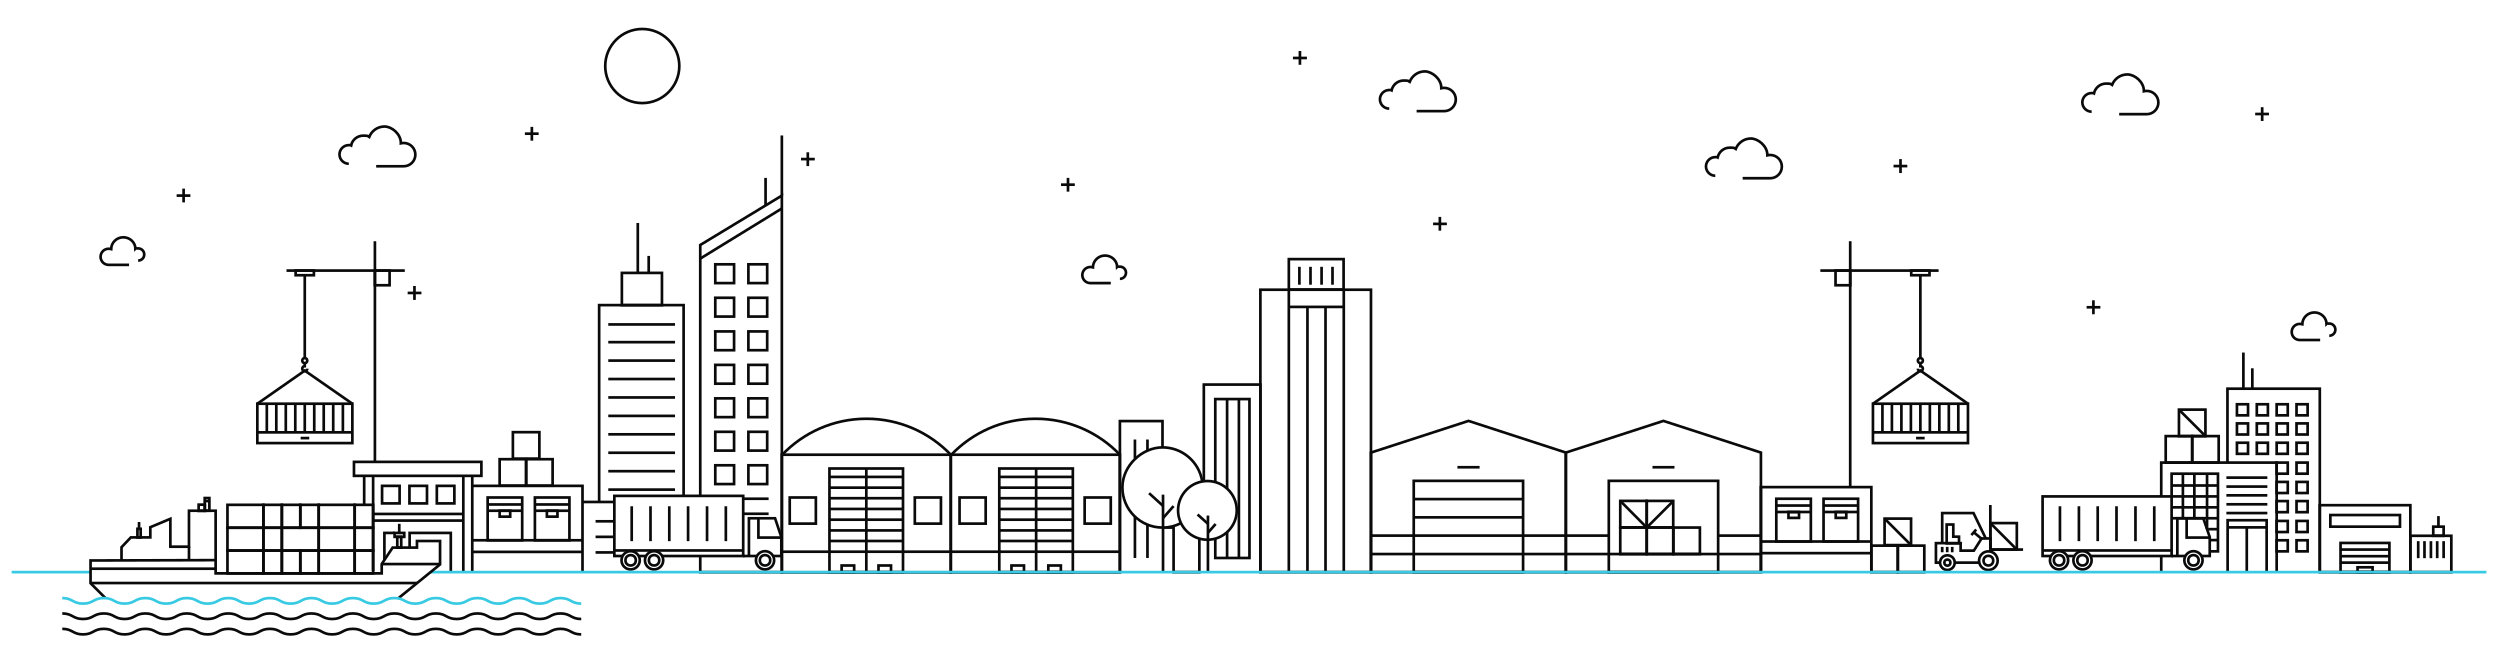 <?xml version="1.0" encoding="UTF-8"?>
<svg id="Capa_2" xmlns="http://www.w3.org/2000/svg" version="1.1" viewBox="0 0 1397 367">
  <!-- Generator: Adobe Illustrator 29.5.1, SVG Export Plug-In . SVG Version: 2.1.0 Build 141)  -->
  <defs>
    <style>
      .st0 {
        stroke: #37cae2;
      }

      .st0, .st1 {
        fill: none;
        stroke-miterlimit: 10;
        stroke-width: 1.5px;
      }

      .st1 {
        stroke: #0a0a0a;
      }
    </style>
  </defs>
  <g>
    <line class="st1" x1="209.5" y1="134.8" x2="209.5" y2="258.1"/>
    <line class="st1" x1="226.2" y1="151.2" x2="160.1" y2="151.2"/>
    <rect class="st1" x="165.2" y="151.2" width="10.2" height="2.6"/>
    <line class="st1" x1="170.3" y1="153.8" x2="170.3" y2="200"/>
    <circle class="st1" cx="170.3" cy="201.5" r="1.4"/>
    <path class="st1" d="M171.7,206c0,.8-.6,1.4-1.4,1.4s-1.4-.6-1.4-1.4.6-1.4,1.4-1.4v-1.8"/>
    <g>
      <rect class="st1" x="143.8" y="225.6" width="53.1" height="22"/>
      <line class="st1" x1="143.8" y1="241.6" x2="196.9" y2="241.6"/>
      <line class="st1" x1="168" y1="244.8" x2="172.8" y2="244.8"/>
      <line class="st1" x1="149.1" y1="225.6" x2="149.1" y2="241.6"/>
      <line class="st1" x1="154.4" y1="225.6" x2="154.4" y2="241.6"/>
      <line class="st1" x1="159.7" y1="225.6" x2="159.7" y2="241.6"/>
      <line class="st1" x1="165" y1="225.6" x2="165" y2="241.6"/>
      <line class="st1" x1="170.3" y1="225.6" x2="170.3" y2="241.6"/>
      <line class="st1" x1="175.6" y1="225.6" x2="175.6" y2="241.6"/>
      <line class="st1" x1="180.9" y1="225.6" x2="180.9" y2="241.6"/>
      <line class="st1" x1="186.2" y1="225.6" x2="186.2" y2="241.6"/>
      <line class="st1" x1="191.6" y1="225.6" x2="191.6" y2="241.6"/>
    </g>
    <polyline class="st1" points="143.8 225.6 170.3 207.1 196.9 225.6"/>
  </g>
  <polyline class="st1" points="67.9 313.1 67.9 305.8 73.1 300.3 84 300.3 84 294.6 95.2 289.9 95.2 305.5 105.6 305.5 105.6 285.4 120.5 285.4 120.5 313"/>
  <line class="st1" x1="105.6" y1="305.5" x2="105.6" y2="313"/>
  <rect class="st1" x="111" y="282" width="3.5" height="3.5"/>
  <rect class="st1" x="114.4" y="278.3" width="2.6" height="7.1"/>
  <line class="st1" x1="114.4" y1="280" x2="117" y2="280"/>
  <rect class="st1" x="76.8" y="295.5" width="1.8" height="4.8"/>
  <line class="st1" x1="77.7" y1="295.5" x2="77.7" y2="291.7"/>
  <line class="st1" x1="50.6" y1="325.8" x2="232.9" y2="325.8"/>
  <line class="st1" x1="120.5" y1="317.8" x2="50.6" y2="317.8"/>
  <line class="st1" x1="245.9" y1="315.2" x2="213.3" y2="315.2"/>
  <rect class="st1" x="222" y="300" width="2.2" height="6"/>
  <rect class="st1" x="220.5" y="297.8" width="5.4" height="2.2"/>
  <line class="st1" x1="223.1" y1="297.8" x2="223.1" y2="292.7"/>
  <rect class="st1" x="127.1" y="307.6" width="20.1" height="12.8"/>
  <rect class="st1" x="127.1" y="294.9" width="20.1" height="12.8"/>
  <rect class="st1" x="178.1" y="294.9" width="20.1" height="12.8"/>
  <rect class="st1" x="157.5" y="294.9" width="20.6" height="12.8"/>
  <rect class="st1" x="178.1" y="307.6" width="20.1" height="12.8"/>
  <rect class="st1" x="147.2" y="307.6" width="10.3" height="12.8"/>
  <rect class="st1" x="147.2" y="294.9" width="10.3" height="12.8"/>
  <rect class="st1" x="127.1" y="282.1" width="20.1" height="12.8"/>
  <rect class="st1" x="178.1" y="282.1" width="20.1" height="12.8"/>
  <rect class="st1" x="147.2" y="282.1" width="10.3" height="12.8"/>
  <rect class="st1" x="157.5" y="282.1" width="10.3" height="12.8"/>
  <rect class="st1" x="167.8" y="282.1" width="10.3" height="12.8"/>
  <rect class="st1" x="198.2" y="282.1" width="10.3" height="12.8"/>
  <rect class="st1" x="157.5" y="307.6" width="10.3" height="12.8"/>
  <rect class="st1" x="167.8" y="307.6" width="10.3" height="12.8"/>
  <rect class="st1" x="198.2" y="307.6" width="10.3" height="12.8"/>
  <rect class="st1" x="198.2" y="294.9" width="10.3" height="12.8"/>
  <path class="st1" d="M34.8,342.8c5.8,0,5.8,3.1,11.6,3.1s5.8-3.1,11.6-3.1,5.8,3.1,11.6,3.1,5.8-3.1,11.6-3.1,5.8,3.1,11.6,3.1,5.8-3.1,11.6-3.1,5.8,3.1,11.6,3.1,5.8-3.1,11.6-3.1,5.8,3.1,11.6,3.1,5.8-3.1,11.6-3.1,5.8,3.1,11.6,3.1,5.8-3.1,11.6-3.1,5.8,3.1,11.6,3.1,5.8-3.1,11.6-3.1,5.8,3.1,11.6,3.1,5.8-3.1,11.6-3.1,5.8,3.1,11.6,3.1,5.8-3.1,11.6-3.1,5.8,3.1,11.6,3.1,5.8-3.1,11.6-3.1,5.8,3.1,11.6,3.1,5.8-3.1,11.6-3.1,5.8,3.1,11.6,3.1,5.8-3.1,11.6-3.1,5.8,3.1,11.6,3.1"/>
  <path class="st1" d="M34.8,351.4c5.8,0,5.8,3.1,11.6,3.1s5.8-3.1,11.6-3.1,5.8,3.1,11.6,3.1,5.8-3.1,11.6-3.1,5.8,3.1,11.6,3.1,5.8-3.1,11.6-3.1,5.8,3.1,11.6,3.1,5.8-3.1,11.6-3.1,5.8,3.1,11.6,3.1,5.8-3.1,11.6-3.1,5.8,3.1,11.6,3.1,5.8-3.1,11.6-3.1,5.8,3.1,11.6,3.1,5.8-3.1,11.6-3.1,5.8,3.1,11.6,3.1,5.8-3.1,11.6-3.1,5.8,3.1,11.6,3.1,5.8-3.1,11.6-3.1,5.8,3.1,11.6,3.1,5.8-3.1,11.6-3.1,5.8,3.1,11.6,3.1,5.8-3.1,11.6-3.1,5.8,3.1,11.6,3.1,5.8-3.1,11.6-3.1,5.8,3.1,11.6,3.1"/>
  <g>
    <rect class="st1" x="197.8" y="258.1" width="71.2" height="7.8"/>
    <line class="st1" x1="203.5" y1="282.1" x2="203.5" y2="265.9"/>
    <line class="st1" x1="208.5" y1="319.1" x2="208.5" y2="265.9"/>
    <line class="st1" x1="258.9" y1="319.7" x2="258.9" y2="265.9"/>
    <line class="st1" x1="263.9" y1="319.7" x2="263.9" y2="265.9"/>
    <polyline class="st1" points="214.8 312.9 214.8 297.8 220.5 297.8"/>
    <polyline class="st1" points="228.9 306 228.9 297.8 251.9 297.8 251.9 319.7"/>
    <line class="st1" x1="208.5" y1="290.9" x2="258.9" y2="290.9"/>
    <line class="st1" x1="208.5" y1="287.2" x2="258.9" y2="287.2"/>
    <rect class="st1" x="213.5" y="271.5" width="9.8" height="9.8"/>
    <rect class="st1" x="228.8" y="271.5" width="9.8" height="9.8"/>
    <rect class="st1" x="244.1" y="271.5" width="9.8" height="9.8"/>
    <polyline class="st1" points="263.9 271.5 325.5 271.5 325.5 319.7"/>
    <line class="st1" x1="263.9" y1="308.4" x2="325.5" y2="308.4"/>
    <line class="st1" x1="263.9" y1="301.9" x2="325.5" y2="301.9"/>
    <rect class="st1" x="272.5" y="278" width="19.3" height="23.9"/>
    <line class="st1" x1="272.5" y1="285.4" x2="291.8" y2="285.4"/>
    <rect class="st1" x="279.2" y="285.4" width="5.9" height="3.3"/>
    <line class="st1" x1="291.8" y1="281.9" x2="272.5" y2="281.9"/>
    <rect class="st1" x="298.9" y="278" width="19.3" height="23.9"/>
    <line class="st1" x1="298.9" y1="285.4" x2="318.2" y2="285.4"/>
    <rect class="st1" x="305.6" y="285.4" width="5.9" height="3.3"/>
    <line class="st1" x1="318.2" y1="281.9" x2="298.9" y2="281.9"/>
  </g>
  <rect class="st1" x="209.5" y="151.2" width="8.2" height="8.2"/>
  <g>
    <line class="st1" x1="1033.9" y1="134.8" x2="1033.9" y2="272.4"/>
    <line class="st1" x1="1017.2" y1="151.2" x2="1083.3" y2="151.2"/>
    <rect class="st1" x="1068" y="151.2" width="10.2" height="2.6"/>
    <line class="st1" x1="1073.1" y1="153.8" x2="1073.1" y2="200"/>
    <circle class="st1" cx="1073.1" cy="201.5" r="1.4"/>
    <path class="st1" d="M1071.7,206c0,.8.6,1.4,1.4,1.4s1.4-.6,1.4-1.4-.6-1.4-1.4-1.4v-1.8"/>
    <g>
      <rect class="st1" x="1046.6" y="225.6" width="53.1" height="22"/>
      <line class="st1" x1="1099.7" y1="241.6" x2="1046.6" y2="241.6"/>
      <line class="st1" x1="1075.5" y1="244.8" x2="1070.7" y2="244.8"/>
      <line class="st1" x1="1094.3" y1="225.6" x2="1094.3" y2="241.6"/>
      <line class="st1" x1="1089" y1="225.6" x2="1089" y2="241.6"/>
      <line class="st1" x1="1083.7" y1="225.6" x2="1083.7" y2="241.6"/>
      <line class="st1" x1="1078.4" y1="225.6" x2="1078.4" y2="241.6"/>
      <line class="st1" x1="1073.1" y1="225.6" x2="1073.1" y2="241.6"/>
      <line class="st1" x1="1067.8" y1="225.6" x2="1067.8" y2="241.6"/>
      <line class="st1" x1="1062.5" y1="225.6" x2="1062.5" y2="241.6"/>
      <line class="st1" x1="1057.2" y1="225.6" x2="1057.2" y2="241.6"/>
      <line class="st1" x1="1051.9" y1="225.6" x2="1051.9" y2="241.6"/>
    </g>
    <polyline class="st1" points="1099.7 225.6 1073.1 207.1 1046.6 225.6"/>
  </g>
  <rect class="st1" x="1025.7" y="151.2" width="8.2" height="8.2"/>
  <rect class="st1" x="279.2" y="256.6" width="14.8" height="14.8"/>
  <rect class="st1" x="294" y="256.6" width="14.8" height="14.8"/>
  <rect class="st1" x="286.6" y="241.5" width="14.8" height="14.8"/>
  <polyline class="st1" points="984 319.7 984 272.2 1045.7 272.2 1045.7 319.7"/>
  <line class="st1" x1="984" y1="309.1" x2="1045.7" y2="309.1"/>
  <line class="st1" x1="984" y1="302.6" x2="1045.7" y2="302.6"/>
  <rect class="st1" x="992.6" y="278.7" width="19.3" height="23.9"/>
  <line class="st1" x1="992.6" y1="286.1" x2="1012" y2="286.1"/>
  <rect class="st1" x="999.4" y="286.1" width="5.9" height="3.3"/>
  <line class="st1" x1="1012" y1="282.5" x2="992.6" y2="282.5"/>
  <rect class="st1" x="1019" y="278.7" width="19.3" height="23.9"/>
  <line class="st1" x1="1019" y1="286.1" x2="1038.4" y2="286.1"/>
  <rect class="st1" x="1025.8" y="286.1" width="5.9" height="3.3"/>
  <line class="st1" x1="1038.4" y1="282.5" x2="1019" y2="282.5"/>
  <rect class="st1" x="1045.7" y="304.9" width="14.8" height="14.8"/>
  <rect class="st1" x="1060.5" y="304.9" width="14.8" height="14.8"/>
  <rect class="st1" x="1053.1" y="289.8" width="14.8" height="14.8"/>
  <polyline class="st1" points="391.3 277.1 391.3 136.9 436.9 109.3 436.9 319.7 391.3 319.7 391.3 310.7"/>
  <line class="st1" x1="343.3" y1="280.5" x2="325.5" y2="280.5"/>
  <line class="st1" x1="332.8" y1="291.3" x2="343.3" y2="291.3"/>
  <line class="st1" x1="332.8" y1="300" x2="343.3" y2="300"/>
  <line class="st1" x1="332.8" y1="308.7" x2="343.3" y2="308.7"/>
  <polyline class="st1" points="382 277.1 382 170.5 334.8 170.5 334.8 280.5"/>
  <rect class="st1" x="347.5" y="152.5" width="22.4" height="18"/>
  <line class="st1" x1="356.4" y1="124.6" x2="356.4" y2="152.5"/>
  <line class="st1" x1="362.5" y1="143" x2="362.5" y2="152.5"/>
  <line class="st1" x1="339.9" y1="191.2" x2="377.2" y2="191.2"/>
  <line class="st1" x1="339.9" y1="181.3" x2="377.2" y2="181.3"/>
  <line class="st1" x1="339.9" y1="201.5" x2="377.2" y2="201.5"/>
  <line class="st1" x1="339.9" y1="211.8" x2="377.2" y2="211.8"/>
  <line class="st1" x1="339.9" y1="222.1" x2="377.2" y2="222.1"/>
  <line class="st1" x1="339.9" y1="232.4" x2="377.2" y2="232.4"/>
  <line class="st1" x1="339.9" y1="242.7" x2="377.2" y2="242.7"/>
  <line class="st1" x1="415.3" y1="278.7" x2="429.5" y2="278.7"/>
  <line class="st1" x1="415.3" y1="287.1" x2="429.5" y2="287.1"/>
  <line class="st1" x1="339.9" y1="253" x2="377.2" y2="253"/>
  <line class="st1" x1="339.9" y1="263.3" x2="377.2" y2="263.3"/>
  <line class="st1" x1="339.9" y1="273.6" x2="377.2" y2="273.6"/>
  <g>
    <rect class="st1" x="399.7" y="147.7" width="10.5" height="10.5"/>
    <rect class="st1" x="418.2" y="147.7" width="10.5" height="10.5"/>
  </g>
  <g>
    <rect class="st1" x="399.7" y="166.4" width="10.5" height="10.5"/>
    <rect class="st1" x="418.2" y="166.4" width="10.5" height="10.5"/>
  </g>
  <g>
    <rect class="st1" x="399.7" y="185.2" width="10.5" height="10.5"/>
    <rect class="st1" x="418.2" y="185.2" width="10.5" height="10.5"/>
  </g>
  <g>
    <rect class="st1" x="399.7" y="203.9" width="10.5" height="10.5"/>
    <rect class="st1" x="418.2" y="203.9" width="10.5" height="10.5"/>
  </g>
  <g>
    <rect class="st1" x="399.7" y="222.6" width="10.5" height="10.5"/>
    <rect class="st1" x="418.2" y="222.6" width="10.5" height="10.5"/>
  </g>
  <g>
    <rect class="st1" x="399.7" y="241.3" width="10.5" height="10.5"/>
    <rect class="st1" x="418.2" y="241.3" width="10.5" height="10.5"/>
  </g>
  <g>
    <rect class="st1" x="399.7" y="260" width="10.5" height="10.5"/>
    <rect class="st1" x="418.2" y="260" width="10.5" height="10.5"/>
  </g>
  <line class="st1" x1="436.9" y1="109.3" x2="436.9" y2="75.7"/>
  <line class="st1" x1="427.8" y1="114.8" x2="427.8" y2="99.4"/>
  <line class="st1" x1="391.3" y1="144.5" x2="436.9" y2="116.5"/>
  <polyline class="st1" points="625.8 319.7 625.8 235.3 649.6 235.3 649.6 250.1"/>
  <line class="st1" x1="641.2" y1="311.8" x2="641.2" y2="293.3"/>
  <line class="st1" x1="641.2" y1="251.7" x2="641.2" y2="245.6"/>
  <line class="st1" x1="634.2" y1="311.8" x2="634.2" y2="288.7"/>
  <line class="st1" x1="634.2" y1="256.2" x2="634.2" y2="245.6"/>
  <polyline class="st1" points="704.3 319.7 704.3 214.9 672.7 214.9 672.7 268.9"/>
  <polyline class="st1" points="670.2 301 670.2 319.7 655.8 319.7 655.8 294"/>
  <polyline class="st1" points="679.1 301 679.1 311.8 685.7 311.8 698.2 311.8 698.2 223 685.7 223 679.1 223 679.1 269.4"/>
  <polyline class="st1" points="685.7 312.3 685.7 311.8 685.7 297.4"/>
  <line class="st1" x1="685.7" y1="272.9" x2="685.7" y2="223"/>
  <line class="st1" x1="692.3" y1="223" x2="692.3" y2="312.3"/>
  <rect class="st1" x="704.3" y="161.9" width="61.8" height="157.8"/>
  <rect class="st1" x="720.2" y="144.8" width="30.6" height="17"/>
  <line class="st1" x1="720.2" y1="161.9" x2="720.2" y2="319.8"/>
  <line class="st1" x1="750.9" y1="161.9" x2="750.9" y2="319.8"/>
  <line class="st1" x1="740.7" y1="171.5" x2="740.7" y2="319.8"/>
  <line class="st1" x1="730.6" y1="171.5" x2="730.6" y2="319.8"/>
  <line class="st1" x1="750.9" y1="171.5" x2="720.2" y2="171.5"/>
  <line class="st1" x1="726.1" y1="149.1" x2="726.1" y2="159.1"/>
  <line class="st1" x1="732.3" y1="149.1" x2="732.3" y2="159.1"/>
  <line class="st1" x1="738.5" y1="149.1" x2="738.5" y2="159.1"/>
  <line class="st1" x1="744.6" y1="149.1" x2="744.6" y2="159.1"/>
  <line class="st0" x1="6.5" y1="319.7" x2="50.6" y2="319.7"/>
  <rect class="st1" x="1346.9" y="299.4" width="22.9" height="20.3"/>
  <rect class="st1" x="1296.3" y="282.3" width="50.6" height="37.4"/>
  <polyline class="st1" points="1207.7 277.1 1207.7 258.5 1272.2 258.5 1272.2 319.7"/>
  <line class="st1" x1="1207.7" y1="319.7" x2="1207.7" y2="310.7"/>
  <polyline class="st1" points="1244.7 258.5 1244.7 217.2 1296.3 217.2 1296.3 319.7"/>
  <rect class="st1" x="1250" y="225.9" width="6.2" height="6.2"/>
  <rect class="st1" x="1261.1" y="225.9" width="6.2" height="6.2"/>
  <rect class="st1" x="1272.2" y="225.9" width="6.2" height="6.2"/>
  <rect class="st1" x="1283.3" y="225.9" width="6.2" height="6.2"/>
  <rect class="st1" x="1250" y="236.6" width="6.2" height="6.2"/>
  <rect class="st1" x="1261.1" y="236.6" width="6.2" height="6.2"/>
  <rect class="st1" x="1272.2" y="236.6" width="6.2" height="6.2"/>
  <rect class="st1" x="1283.3" y="236.6" width="6.2" height="6.2"/>
  <rect class="st1" x="1250" y="247.4" width="6.2" height="6.2"/>
  <rect class="st1" x="1261.1" y="247.4" width="6.2" height="6.2"/>
  <rect class="st1" x="1272.2" y="247.4" width="6.2" height="6.2"/>
  <rect class="st1" x="1283.3" y="247.4" width="6.2" height="6.2"/>
  <rect class="st1" x="1272.2" y="258.5" width="6.2" height="6.2"/>
  <rect class="st1" x="1283.3" y="258.5" width="6.2" height="6.2"/>
  <rect class="st1" x="1272.2" y="269.3" width="6.2" height="6.2"/>
  <rect class="st1" x="1283.3" y="269.3" width="6.2" height="6.2"/>
  <rect class="st1" x="1272.2" y="280" width="6.2" height="6.2"/>
  <rect class="st1" x="1283.3" y="280" width="6.2" height="6.2"/>
  <rect class="st1" x="1272.2" y="291.1" width="6.2" height="6.2"/>
  <rect class="st1" x="1283.3" y="291.1" width="6.2" height="6.2"/>
  <rect class="st1" x="1272.2" y="301.9" width="6.2" height="6.2"/>
  <rect class="st1" x="1283.3" y="301.9" width="6.2" height="6.2"/>
  <polyline class="st1" points="1213.5 277.2 1213.5 264.7 1239.4 264.7 1239.4 308.1 1234.8 308.1"/>
  <line class="st1" x1="1226.2" y1="264.7" x2="1226.2" y2="289.6"/>
  <line class="st1" x1="1219.8" y1="264.7" x2="1219.8" y2="289.6"/>
  <line class="st1" x1="1233.3" y1="264.7" x2="1233.3" y2="295.7"/>
  <line class="st1" x1="1213.5" y1="271.3" x2="1239.4" y2="271.3"/>
  <line class="st1" x1="1213.5" y1="277.4" x2="1239.4" y2="277.4"/>
  <line class="st1" x1="1213.5" y1="283.5" x2="1239.4" y2="283.5"/>
  <line class="st1" x1="1213.5" y1="289.6" x2="1239.4" y2="289.6"/>
  <line class="st1" x1="1233.9" y1="295.7" x2="1239.4" y2="295.7"/>
  <line class="st1" x1="1234.8" y1="301.8" x2="1239.4" y2="301.8"/>
  <line class="st1" x1="1244.1" y1="266.9" x2="1267" y2="266.9"/>
  <line class="st1" x1="1244.1" y1="271.9" x2="1267" y2="271.9"/>
  <line class="st1" x1="1244.1" y1="276.8" x2="1267" y2="276.8"/>
  <line class="st1" x1="1244.1" y1="281.8" x2="1267" y2="281.8"/>
  <line class="st1" x1="1244.1" y1="286.7" x2="1267" y2="286.7"/>
  <polyline class="st1" points="1244.8 319.7 1244.8 290.7 1266.6 290.7 1266.6 319.7"/>
  <line class="st1" x1="1244.8" y1="294.7" x2="1266.6" y2="294.7"/>
  <line class="st1" x1="1255.5" y1="294.8" x2="1255.5" y2="319.7"/>
  <rect class="st1" x="1302.2" y="287.8" width="38.9" height="6.5"/>
  <rect class="st1" x="1307.9" y="303.4" width="27.3" height="16.3"/>
  <rect class="st1" x="1317.4" y="317" width="8.4" height="2.7"/>
  <line class="st1" x1="1307.9" y1="314.4" x2="1335.3" y2="314.4"/>
  <line class="st1" x1="1307.9" y1="310.8" x2="1335.3" y2="310.8"/>
  <line class="st1" x1="1307.9" y1="307.1" x2="1335.3" y2="307.1"/>
  <g>
    <line class="st1" x1="1351.3" y1="302.4" x2="1351.3" y2="311.9"/>
    <line class="st1" x1="1354.8" y1="302.4" x2="1354.8" y2="311.9"/>
    <line class="st1" x1="1358.4" y1="302.4" x2="1358.4" y2="311.9"/>
    <line class="st1" x1="1361.9" y1="302.4" x2="1361.9" y2="311.9"/>
    <line class="st1" x1="1365.5" y1="302.4" x2="1365.5" y2="311.9"/>
  </g>
  <rect class="st1" x="1359.7" y="294.3" width="5.8" height="5.1"/>
  <line class="st1" x1="1362.6" y1="288.4" x2="1362.6" y2="294.3"/>
  <line class="st1" x1="1253.6" y1="217.2" x2="1253.6" y2="197"/>
  <line class="st1" x1="1258.6" y1="217.2" x2="1258.6" y2="205.8"/>
  <path class="st1" d="M776.3,60.7c-2.9,0-5.2-2.4-5.2-5.2s2.3-5.2,5.2-5.2.9,0,1.3.2c.7-3.1,3.4-5.5,6.8-5.5s2.3.3,3.3.8c1.3-3.4,4.6-5.9,8.5-5.9s9.2,4.1,9.2,9.2v.2c.5-.1,1-.2,1.6-.2,3.6,0,6.5,2.9,6.5,6.5s-2.9,6.5-6.5,6.5h-15.4"/>
  <path class="st1" d="M194.9,91.5c-2.9,0-5.2-2.4-5.2-5.2s2.3-5.2,5.2-5.2.9,0,1.3.2c.6-3.1,3.4-5.5,6.8-5.5s2.3.3,3.3.8c1.3-3.4,4.6-5.9,8.6-5.9s9.1,4.1,9.1,9.2v.2c.5-.1,1-.2,1.6-.2,3.6,0,6.5,2.9,6.5,6.5s-2.9,6.5-6.5,6.5h-15.4"/>
  <path class="st1" d="M958.5,98.2c-2.9,0-5.2-2.4-5.2-5.2s2.3-5.2,5.2-5.2.9,0,1.3.2c.7-3.1,3.4-5.5,6.8-5.5s2.3.3,3.3.8c1.3-3.4,4.6-5.9,8.5-5.9s9.2,4.1,9.2,9.2v.2c.5-.1,1-.2,1.6-.2,3.6,0,6.5,2.9,6.5,6.5s-2.9,6.5-6.5,6.5h-15.4"/>
  <path class="st1" d="M1168.8,62.4c-2.9,0-5.2-2.4-5.2-5.2s2.3-5.2,5.2-5.2.9,0,1.3.2c.7-3.1,3.4-5.5,6.8-5.5s2.3.3,3.3.8c1.3-3.4,4.6-5.9,8.6-5.9s9.2,4.1,9.2,9.2v.2c.5-.1,1-.2,1.6-.2,3.6,0,6.5,2.9,6.5,6.5s-2.9,6.5-6.5,6.5h-15.4"/>
  <g>
    <line class="st1" x1="451.4" y1="85.1" x2="451.4" y2="92.8"/>
    <line class="st1" x1="455.3" y1="88.9" x2="447.6" y2="88.9"/>
  </g>
  <g>
    <line class="st1" x1="102.6" y1="105.4" x2="102.6" y2="113.1"/>
    <line class="st1" x1="106.4" y1="109.3" x2="98.7" y2="109.3"/>
  </g>
  <g>
    <line class="st1" x1="297.2" y1="70.9" x2="297.2" y2="78.6"/>
    <line class="st1" x1="301" y1="74.7" x2="293.3" y2="74.7"/>
  </g>
  <g>
    <line class="st1" x1="1169.8" y1="167.8" x2="1169.8" y2="175.6"/>
    <line class="st1" x1="1173.7" y1="171.7" x2="1166" y2="171.7"/>
  </g>
  <g>
    <line class="st1" x1="1264.1" y1="59.9" x2="1264.1" y2="67.6"/>
    <line class="st1" x1="1267.9" y1="63.7" x2="1260.2" y2="63.7"/>
  </g>
  <g>
    <line class="st1" x1="804.6" y1="121.2" x2="804.6" y2="128.9"/>
    <line class="st1" x1="808.5" y1="125.1" x2="800.8" y2="125.1"/>
  </g>
  <g>
    <line class="st1" x1="596.8" y1="99.4" x2="596.8" y2="107.1"/>
    <line class="st1" x1="600.6" y1="103.2" x2="592.9" y2="103.2"/>
  </g>
  <g>
    <line class="st1" x1="726.4" y1="28.5" x2="726.4" y2="36.2"/>
    <line class="st1" x1="730.3" y1="32.4" x2="722.5" y2="32.4"/>
  </g>
  <g>
    <line class="st1" x1="1062" y1="88.9" x2="1062" y2="96.7"/>
    <line class="st1" x1="1065.8" y1="92.8" x2="1058.1" y2="92.8"/>
  </g>
  <g>
    <line class="st1" x1="231.6" y1="159.8" x2="231.6" y2="167.6"/>
    <line class="st1" x1="235.5" y1="163.7" x2="227.8" y2="163.7"/>
  </g>
  <path class="st1" d="M625.8,155.8c1.9,0,3.4-1.5,3.4-3.4s-1.5-3.4-3.4-3.4-1.1.1-1.5.4c0-3.7-3.1-6.6-6.8-6.6s-6.7,2.9-6.8,6.6c-.4-.1-.9-.2-1.4-.2-2.5,0-4.5,2-4.5,4.5s2,4.5,4.5,4.5h11.4"/>
  <path class="st1" d="M1301.6,187.6c1.9,0,3.4-1.5,3.4-3.4s-1.5-3.4-3.4-3.4-1.1.1-1.5.4c0-3.7-3.1-6.6-6.8-6.6s-6.7,2.9-6.8,6.6c-.4-.1-.9-.2-1.4-.2-2.5,0-4.5,2-4.5,4.5s2,4.5,4.5,4.5h11.4"/>
  <path class="st1" d="M77.2,145.6c1.9,0,3.4-1.5,3.4-3.4s-1.5-3.4-3.4-3.4-1.1.1-1.5.4c0-3.7-3.1-6.6-6.8-6.6s-6.7,2.9-6.8,6.6c-.4-.1-.9-.2-1.4-.2-2.5,0-4.5,2-4.5,4.5s2,4.5,4.5,4.5h11.4"/>
  <g>
    <path class="st1" d="M671.8,269c-1.7-10.8-11-19-22.2-19s-22.4,10-22.4,22.4,10,22.4,22.4,22.4.2,0,.3,0c3.6,0,7-.9,10-2.5"/>
    <line class="st1" x1="649.9" y1="319.7" x2="649.9" y2="276.4"/>
    <line class="st1" x1="655.8" y1="282.8" x2="649.9" y2="289.5"/>
    <line class="st1" x1="642.1" y1="275.6" x2="649.9" y2="282.7"/>
  </g>
  <g>
    <circle class="st1" cx="674.7" cy="285.2" r="16.4"/>
    <line class="st1" x1="675" y1="319.7" x2="675" y2="288.1"/>
    <line class="st1" x1="679.3" y1="292.8" x2="675" y2="297.7"/>
    <line class="st1" x1="669.2" y1="287.5" x2="675" y2="292.7"/>
  </g>
  <circle class="st1" cx="358.9" cy="36.9" r="20.7"/>
  <g>
    <polyline class="st1" points="347.9 310.7 343.3 310.7 343.3 277.1 415.3 277.1 415.3 310.7 370 310.7"/>
    <line class="st1" x1="360.9" y1="310.7" x2="357" y2="310.7"/>
    <circle class="st1" cx="352.4" cy="313.1" r="5.1"/>
    <circle class="st1" cx="352.4" cy="313.1" r="2.9"/>
    <circle class="st1" cx="365.5" cy="313.1" r="5.1"/>
    <circle class="st1" cx="365.5" cy="313.1" r="2.9"/>
    <circle class="st1" cx="427.5" cy="313.1" r="5.1"/>
    <circle class="st1" cx="427.5" cy="313.1" r="2.9"/>
    <polyline class="st1" points="418.5 310.6 418.5 289.6 433.1 289.6 436.6 300.1 436.6 310.7 432 310.7"/>
    <line class="st1" x1="422.9" y1="310.7" x2="415.3" y2="310.7"/>
    <polyline class="st1" points="423.8 289.6 423.8 300.4 436.6 300.4"/>
    <line class="st1" x1="415.3" y1="307.6" x2="343.3" y2="307.6"/>
    <g>
      <line class="st1" x1="353" y1="282.9" x2="353" y2="302.4"/>
      <line class="st1" x1="363.5" y1="282.9" x2="363.5" y2="302.4"/>
      <line class="st1" x1="374" y1="282.9" x2="374" y2="302.4"/>
      <line class="st1" x1="384.5" y1="282.9" x2="384.5" y2="302.4"/>
      <line class="st1" x1="395.1" y1="282.9" x2="395.1" y2="302.4"/>
      <line class="st1" x1="405.6" y1="282.9" x2="405.6" y2="302.4"/>
    </g>
  </g>
  <g>
    <polyline class="st1" points="1146.1 310.7 1141.4 310.7 1141.4 277.4 1213.5 277.4 1213.5 310.7 1168.2 310.7"/>
    <line class="st1" x1="1159.1" y1="310.7" x2="1155.1" y2="310.7"/>
    <circle class="st1" cx="1150.6" cy="313.1" r="5.1"/>
    <circle class="st1" cx="1150.6" cy="313.1" r="2.9"/>
    <circle class="st1" cx="1163.7" cy="313.1" r="5.1"/>
    <circle class="st1" cx="1163.7" cy="313.1" r="2.9"/>
    <circle class="st1" cx="1225.7" cy="313.1" r="5.1"/>
    <circle class="st1" cx="1225.7" cy="313.1" r="2.9"/>
    <polyline class="st1" points="1216.7 310.6 1216.7 289.6 1231.2 289.6 1234.8 300.1 1234.8 310.7 1230.2 310.7"/>
    <line class="st1" x1="1221.1" y1="310.7" x2="1213.5" y2="310.7"/>
    <polyline class="st1" points="1221.9 289.6 1221.9 300.4 1234.8 300.4"/>
    <line class="st1" x1="1213.5" y1="307.6" x2="1141.4" y2="307.6"/>
    <g>
      <line class="st1" x1="1151.1" y1="282.9" x2="1151.1" y2="302.4"/>
      <line class="st1" x1="1161.7" y1="282.9" x2="1161.7" y2="302.4"/>
      <line class="st1" x1="1172.2" y1="282.9" x2="1172.2" y2="302.4"/>
      <line class="st1" x1="1182.7" y1="282.9" x2="1182.7" y2="302.4"/>
      <line class="st1" x1="1193.3" y1="282.9" x2="1193.3" y2="302.4"/>
      <line class="st1" x1="1203.8" y1="282.9" x2="1203.8" y2="302.4"/>
    </g>
  </g>
  <rect class="st1" x="436.9" y="254.1" width="94.4" height="65.7"/>
  <rect class="st1" x="531.3" y="254.1" width="94.5" height="65.7"/>
  <rect class="st1" x="463.5" y="261.8" width="41.1" height="57.9"/>
  <rect class="st1" x="441.3" y="278" width="14.6" height="14.6"/>
  <rect class="st1" x="511.2" y="278" width="14.6" height="14.6"/>
  <line class="st1" x1="484.1" y1="261.8" x2="484.1" y2="319.8"/>
  <line class="st1" x1="463.5" y1="266.5" x2="504.6" y2="266.5"/>
  <line class="st1" x1="463.5" y1="272.5" x2="504.6" y2="272.5"/>
  <line class="st1" x1="463.5" y1="278.4" x2="504.6" y2="278.4"/>
  <line class="st1" x1="463.5" y1="284.4" x2="504.6" y2="284.4"/>
  <line class="st1" x1="463.5" y1="290.4" x2="504.6" y2="290.4"/>
  <line class="st1" x1="463.5" y1="296.4" x2="504.6" y2="296.4"/>
  <line class="st1" x1="463.5" y1="302.3" x2="504.6" y2="302.3"/>
  <line class="st1" x1="436.9" y1="308.3" x2="625.8" y2="308.3"/>
  <rect class="st1" x="470.3" y="316" width="7" height="3.7"/>
  <rect class="st1" x="490.9" y="316" width="7" height="3.8"/>
  <rect class="st1" x="558.4" y="261.8" width="41.1" height="57.9"/>
  <rect class="st1" x="536.2" y="278" width="14.6" height="14.6"/>
  <rect class="st1" x="606.1" y="278" width="14.6" height="14.6"/>
  <line class="st1" x1="579" y1="261.8" x2="579" y2="319.7"/>
  <line class="st1" x1="558.4" y1="266.5" x2="599.5" y2="266.5"/>
  <line class="st1" x1="558.4" y1="272.5" x2="599.5" y2="272.5"/>
  <line class="st1" x1="558.4" y1="278.4" x2="599.5" y2="278.4"/>
  <line class="st1" x1="558.4" y1="284.4" x2="599.5" y2="284.4"/>
  <line class="st1" x1="558.4" y1="290.4" x2="599.5" y2="290.4"/>
  <line class="st1" x1="558.4" y1="296.4" x2="599.5" y2="296.4"/>
  <line class="st1" x1="558.4" y1="302.3" x2="599.5" y2="302.3"/>
  <rect class="st1" x="565.2" y="316" width="7" height="3.7"/>
  <rect class="st1" x="585.8" y="316" width="7" height="3.7"/>
  <path class="st1" d="M531.3,254.1h0c-11.9-12.4-28.6-20.1-47.1-20.1s-35.2,7.7-47.1,20.1c0,0,0,0,0,0"/>
  <path class="st1" d="M625.8,254.1h0c-11.9-12.4-28.6-20.1-47.1-20.1s-35.2,7.7-47.1,20.1c0,0,0,0,0,0"/>
  <g>
    <path class="st1" d="M1092.3,314.4h13.6"/>
    <path class="st1" d="M1084.2,314.4h-2.4v-10.9h13.8v4.2h7.4l4.3-6.8h5v7.2"/>
    <polyline class="st1" points="1109.7 301 1102.8 286.7 1085.3 286.7 1085.3 303.6"/>
    <polyline class="st1" points="1112.2 282.2 1112.2 307.1 1130.5 307.1"/>
    <circle class="st1" cx="1088.2" cy="314.4" r="4.1"/>
    <circle class="st1" cx="1088.2" cy="314.4" r="1.7"/>
    <circle class="st1" cx="1111.1" cy="313.3" r="5.2"/>
    <circle class="st1" cx="1111.1" cy="313.3" r="2.7"/>
    <line class="st1" x1="1107.2" y1="301" x2="1103" y2="297.5"/>
    <line class="st1" x1="1104.3" y1="295.9" x2="1101.6" y2="299"/>
    <line class="st1" x1="1085.3" y1="305.6" x2="1085.3" y2="308.6"/>
    <line class="st1" x1="1088.1" y1="305.6" x2="1088.1" y2="308.6"/>
    <line class="st1" x1="1090.9" y1="305.6" x2="1090.9" y2="308.6"/>
    <polygon class="st1" points="1094.7 299.9 1094.7 303.6 1087.8 303.6 1087.8 293.1 1091.5 293.1 1091.5 299.9 1094.7 299.9"/>
  </g>
  <polygon class="st1" points="875 252.9 820.6 235.2 766.1 252.9 766.1 319.7 875 319.7 875 252.9"/>
  <rect class="st1" x="790" y="268.7" width="61.1" height="51"/>
  <line class="st1" x1="790" y1="278.9" x2="851.1" y2="278.9"/>
  <line class="st1" x1="790" y1="289.1" x2="851.1" y2="289.1"/>
  <line class="st1" x1="766.1" y1="299.3" x2="875" y2="299.3"/>
  <line class="st1" x1="766.1" y1="309.6" x2="875" y2="309.6"/>
  <polygon class="st1" points="984 252.9 929.5 235.2 875 252.9 875 319.7 984 319.7 984 252.9"/>
  <rect class="st1" x="899" y="268.7" width="61.1" height="51"/>
  <line class="st1" x1="875" y1="299.3" x2="899" y2="299.3"/>
  <line class="st1" x1="960.1" y1="299.3" x2="984" y2="299.3"/>
  <line class="st1" x1="875" y1="309.6" x2="984" y2="309.6"/>
  <line class="st1" x1="1053.1" y1="289.8" x2="1067.9" y2="304.6"/>
  <rect class="st1" x="905.4" y="294.8" width="14.8" height="14.8"/>
  <rect class="st1" x="920.2" y="294.8" width="14.8" height="14.8"/>
  <rect class="st1" x="935.1" y="294.8" width="14.8" height="14.8"/>
  <rect class="st1" x="905.4" y="279.9" width="14.8" height="14.8"/>
  <line class="st1" x1="905.4" y1="279.9" x2="920.2" y2="294.8"/>
  <rect class="st1" x="920.2" y="279.9" width="14.8" height="14.8"/>
  <line class="st1" x1="935.1" y1="279.9" x2="920.2" y2="294.8"/>
  <rect class="st1" x="1210.2" y="243.7" width="14.8" height="14.8"/>
  <rect class="st1" x="1225" y="243.7" width="14.8" height="14.8"/>
  <rect class="st1" x="1217.6" y="228.9" width="14.8" height="14.8"/>
  <line class="st1" x1="1217.6" y1="228.9" x2="1232.4" y2="243.7"/>
  <rect class="st1" x="1112.2" y="292.3" width="14.8" height="14.8"/>
  <line class="st1" x1="1112.2" y1="292.3" x2="1127" y2="307.1"/>
  <line class="st1" x1="814.4" y1="261.1" x2="826.8" y2="261.1"/>
  <line class="st1" x1="923.4" y1="261.1" x2="935.7" y2="261.1"/>
  <line class="st0" x1="240.6" y1="319.7" x2="1389.4" y2="319.7"/>
  <polyline class="st1" points="59 334.3 50.6 325.9 50.6 313.2 120.5 313 120.5 320.4 213.3 320.4 213.3 315.2 219.4 306 233 306 233 302.3 245.9 302.3 245.9 315.4 222.6 334.3"/>
  <path class="st0" d="M34.8,334.2c5.8,0,5.8,3.1,11.6,3.1s5.8-3.1,11.6-3.1,5.8,3.1,11.6,3.1,5.8-3.1,11.6-3.1,5.8,3.1,11.6,3.1,5.8-3.1,11.6-3.1,5.8,3.1,11.6,3.1,5.8-3.1,11.6-3.1,5.8,3.1,11.6,3.1,5.8-3.1,11.6-3.1,5.8,3.1,11.6,3.1,5.8-3.1,11.6-3.1,5.8,3.1,11.6,3.1,5.8-3.1,11.6-3.1,5.8,3.1,11.6,3.1,5.8-3.1,11.6-3.1,5.8,3.1,11.6,3.1,5.8-3.1,11.6-3.1,5.8,3.1,11.6,3.1,5.8-3.1,11.6-3.1,5.8,3.1,11.6,3.1,5.8-3.1,11.6-3.1,5.8,3.1,11.6,3.1,5.8-3.1,11.6-3.1,5.8,3.1,11.6,3.1"/>
</svg>